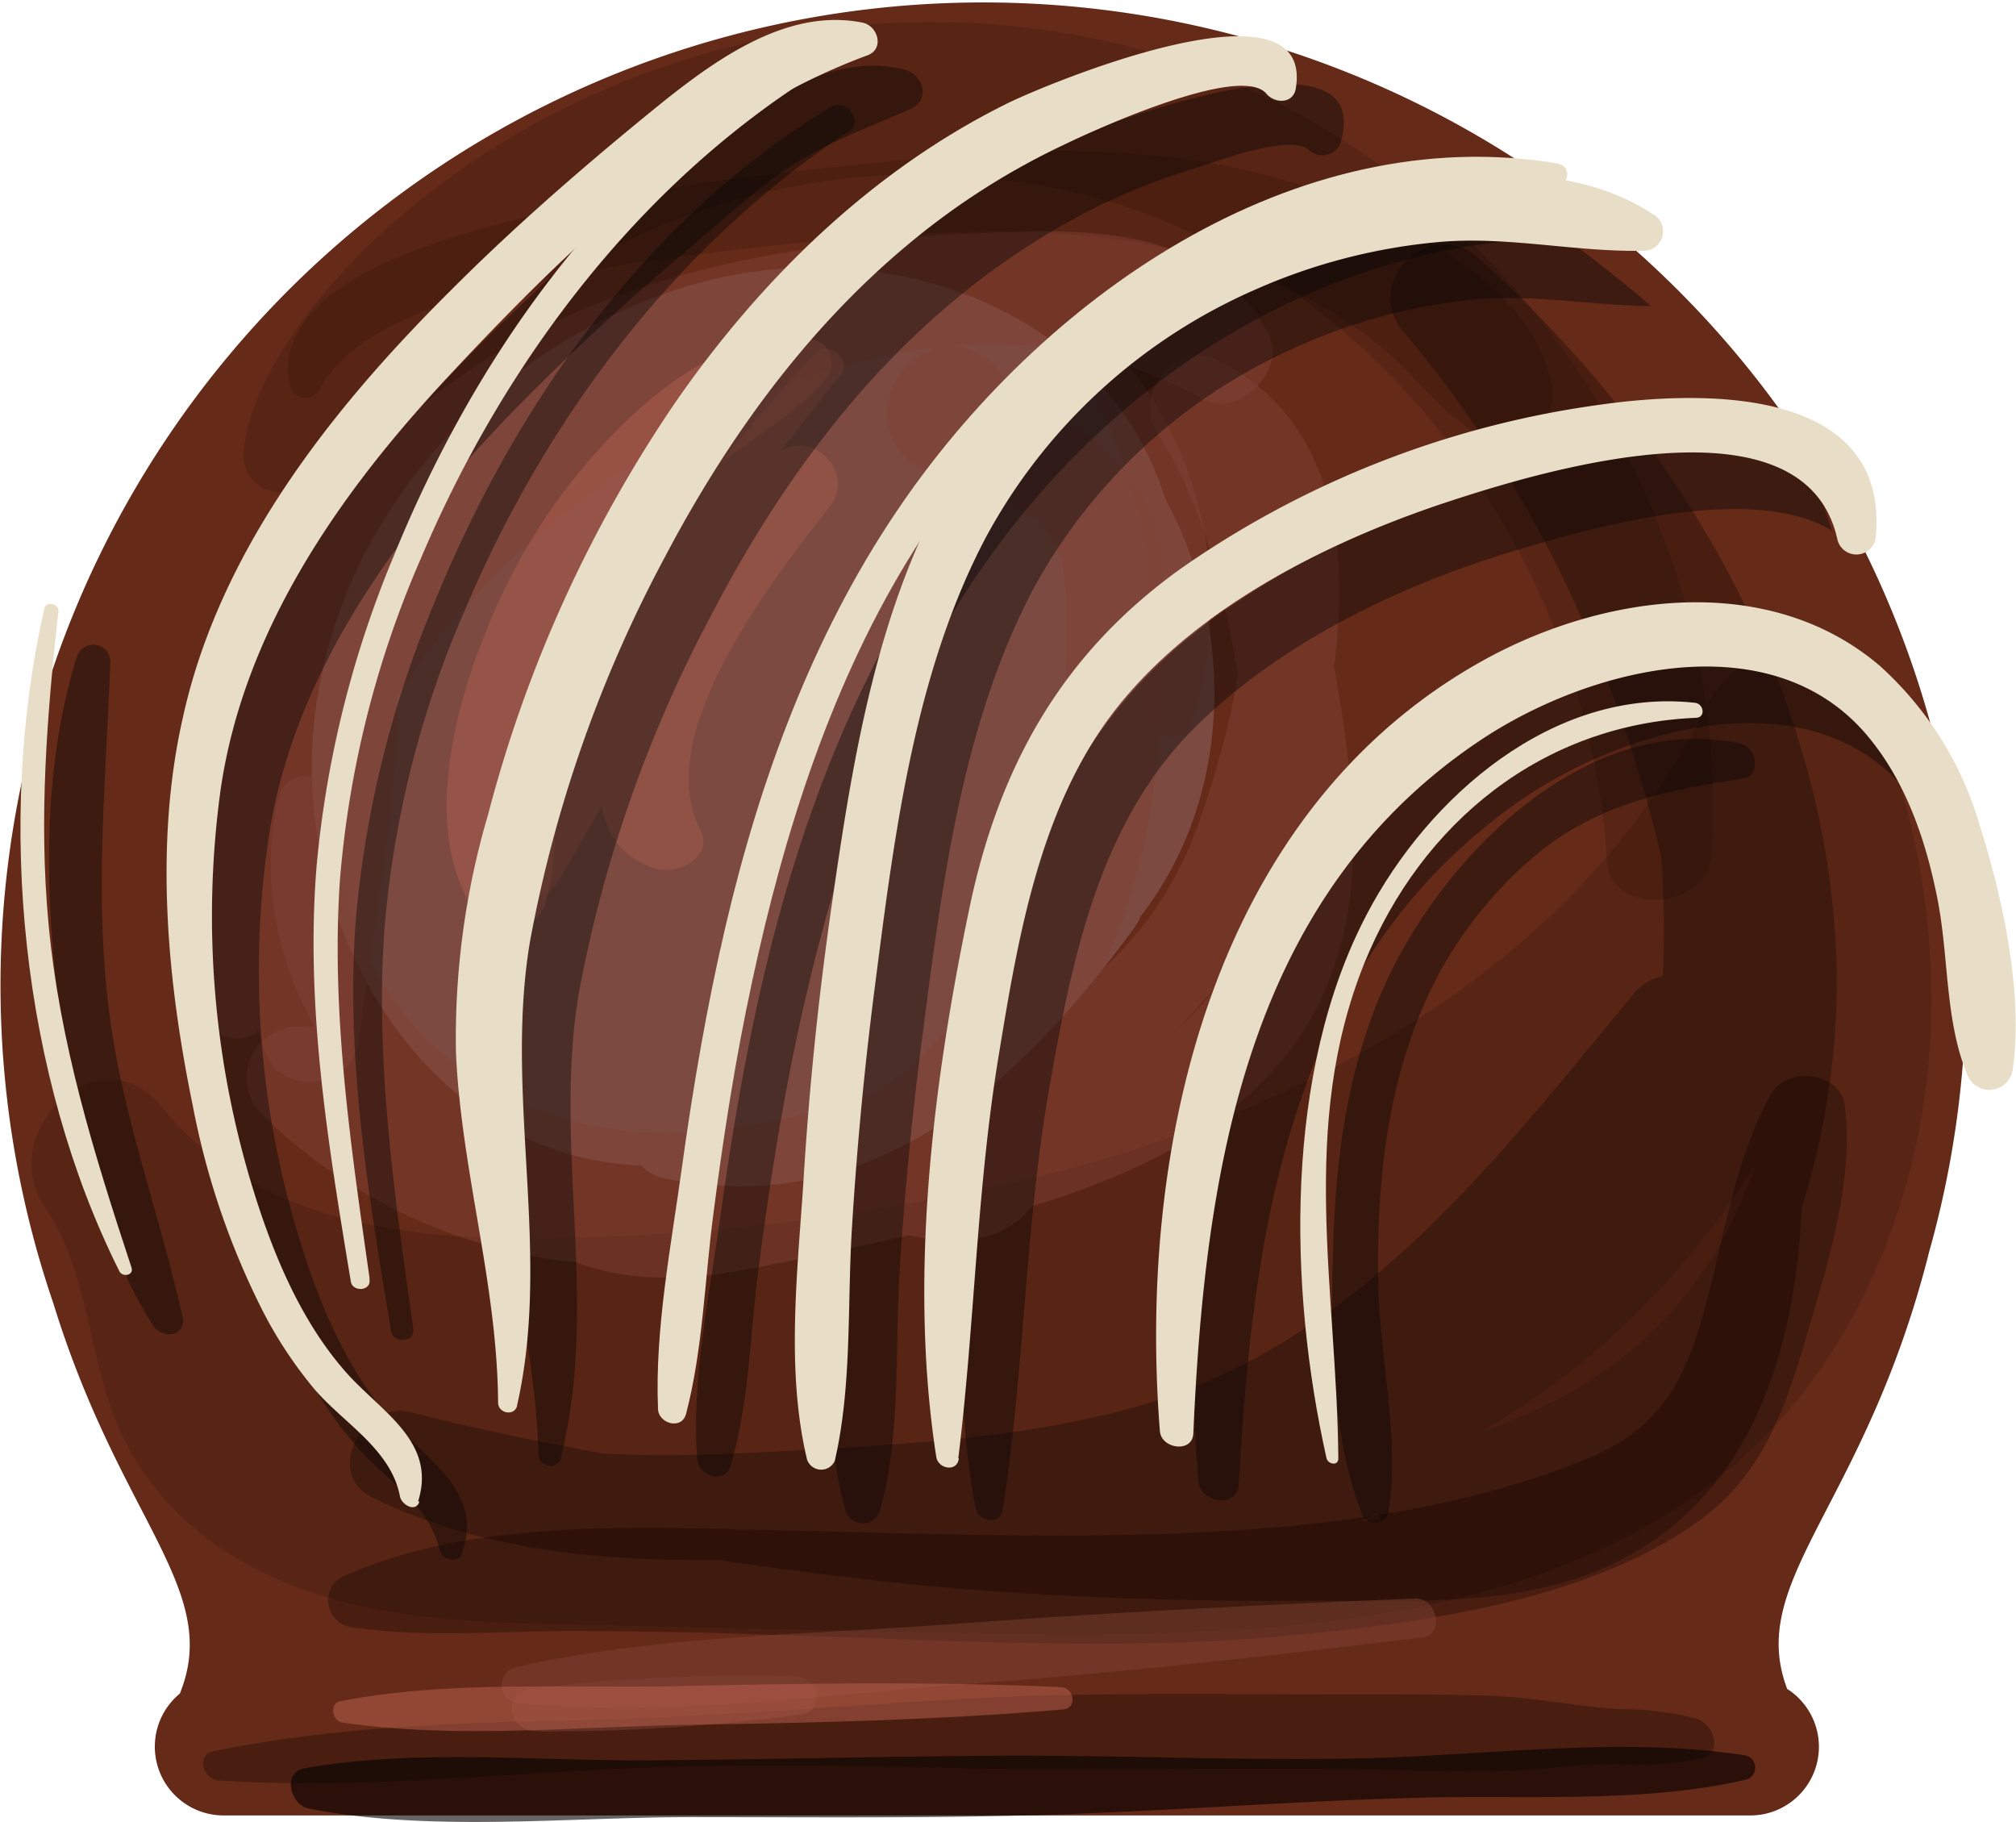 <svg xmlns="http://www.w3.org/2000/svg" viewBox="0 0 143.6 129.78"><defs><style>.cls-1{fill:#662a18;}.cls-2{opacity:0.29;}.cls-3{fill:#040000;}.cls-4{opacity:0.61;}.cls-5{fill:#7c4a41;}.cls-6{opacity:0.15;}.cls-7{opacity:0.47;}.cls-8{fill:#7f4236;}.cls-9{fill:#c46653;}.cls-10{opacity:0.36;}.cls-11{opacity:0.27;}.cls-12{opacity:0.41;}.cls-13{fill:#050504;}.cls-14{fill:#e8dec8;}</style></defs><title>candy icon</title><g id="Camada_2" data-name="Camada 2"><g id="_1" data-name="1"><path class="cls-1" d="M127.32,120.33c-3-7.8,5.52-13,10.1-31.2A70,70,0,1,0,3.81,92.85c4.76,15.45,12,20.37,9,27.76a4.9,4.9,0,0,0,3.11,8.68H124.59a4.89,4.89,0,0,0,2.73-9Z"/><g class="cls-2"><path class="cls-3" d="M100.88,23.62c12.22,8.55,17.1,25.78,17.59,40a68.55,68.55,0,0,1-12.36,42.08,3.48,3.48,0,0,0,5,4.77c14-10.19,21-28,19.52-45.07C129,47,118.86,30.59,105.35,18.41c-3.48-3.15-8.39,1.68-5.37,5.23,9.5,11.18,15.59,24.76,18.73,39,2.44,11.09,5.14,25.05.49,35.94-3.23,7.56-9.65,9.4-17.37,9.63s-15.34,0-23-.56c-16.6-1.13-33.43-3-49.59-7.07-3.38-.85-6.2,4.36-2.73,6.06,8.47,4.14,17.78,4.66,27.07,4.41,9.71-.26,19.64-.49,29-3.19,17-4.91,29.14-18.2,39.24-32.12l-6.43-3.17C112,91,92.25,98.93,76.84,105c-3.19,1.25-2.87,6.24.65,6.73,15.42,2.12,28.33-7.9,39.25-17.48l-4.35-5.47a124.36,124.36,0,0,0-14,15.5c-1.78,2.33.59,6.58,3.62,5.5a17.56,17.56,0,0,0,9.53-7.42c2.21-3.47-2.34-7.52-5.4-4.56-1.65,1.58-3.31,3.17-4.94,4.78l5.43,4.55A106.4,106.4,0,0,1,113,98c2.1-2.63-1.67-5.51-4.09-3.61a36.82,36.82,0,0,0-8.36,8.9c-2.32,3.47,2.39,7.46,5.43,4.55,1.65-1.57,3.27-3.17,4.91-4.77l-5.41-4.56a9.25,9.25,0,0,1-4.81,4.09l3.62,5.5a112.79,112.79,0,0,1,12.48-13.91c3.31-3.14-.81-8.62-4.35-5.47-9.33,8.28-20.42,17.9-33.79,16,.21,2.24.43,4.48.64,6.73,18.57-7.16,38.48-16.4,43.56-37.53.88-3.69-4-6.07-6.43-3.18C106.2,83.06,96.25,96.25,80,100.44c-7.73,2-15.77,2.44-23.7,2.88-9.28.5-18.26.85-27-2.7l-2,6.37c14.74,2.73,29.37,5.38,44.36,6.4,7.35.49,14.73.68,22.09.61,6.3,0,13.14.38,19.16-1.81,21.78-7.93,15.66-41.51,11-58.08a95.8,95.8,0,0,0-18.54-35.7L100,23.64c11.93,11,21.77,25.56,23.25,42.1C124.56,80.64,119,96,106.78,105l5,4.77A74.91,74.91,0,0,0,125.18,64c-.72-16.38-6.64-36.07-22.36-43.9-2.12-1.05-3.87,2.13-1.94,3.48Z"/></g><g class="cls-2"><path class="cls-3" d="M15.51,126.8c9,.57,17.79-.26,26.77-.75,8.54-.47,17-.34,25.6-.14s17,0,25.5.06c4.16,0,8.34.18,12.5.18,3.07,0,6.08-.49,9.15-.5a26.73,26.73,0,0,0,6.07-.38c1.71-.38,1-2.49-.28-2.88a21.27,21.27,0,0,0-5.41-.67c-2.92-.17-5.77-.79-8.67-.92-4.13-.19-8.3-.12-12.44-.14-9,0-18-.17-27,.4s-18,1.25-27,1.46c-8.48.2-16.77.5-25.1,2.2-1.25.25-.74,2,.35,2.08Z"/></g><g class="cls-2"><path class="cls-3" d="M25.07,115.89c5.29.79,10.64.24,16,.27,5.91,0,11.82.19,17.72.39,11.25.39,22.54,1,33.77-.14,9.23-.9,20.72-2.52,28.45-8.09,4.34-3.13,6-7.57,7.48-12.55,1.57-5.41,3.58-11.31,2.92-17-.29-2.5-4.15-2.86-5.29-.81-2.67,4.8-3.36,10.66-4.88,15.9s-3.46,8.17-8.63,10.21c-9.09,3.61-19.07,4.74-28.77,5.13-9.41.37-18.81,0-28.22-.22-10.06-.19-21.69-.89-31.07,3.23a1.92,1.92,0,0,0,.55,3.68Z"/></g><g class="cls-4"><path class="cls-3" d="M124.22,125c-8.62-1.34-18.28,0-27,.22-8.93.19-17.83-.25-26.75-.18-8.29.06-16.58.28-24.87.33-7.83,0-16.19-.8-23.91.56-1.62.29-1,2.61.29,2.87,8.55,1.68,18.28.63,27,.61,8.39,0,16.78.09,25.16-.15,9-.27,17.93-1,26.9-1.23,7.54-.22,15.92.43,23.29-1.28a.89.89,0,0,0-.08-1.75Z"/></g><path class="cls-5" d="M83,35.52c-4.34-13.87-20.33-19-33.46-15.3C34.92,24.37,23.1,37.55,22.25,53c-.76,13.91,8.38,29.44,23.42,30a3.17,3.17,0,0,0,1.78.94c14.87,3,25.36-6.92,33.44-18a3.13,3.13,0,0,0,.31-.56l0-.06C87.85,56.79,88,44.75,83,35.52Z"/><g class="cls-6"><path class="cls-3" d="M16.11,96c21.74,13.61,53.18,10.64,76.19,1.64,19.53-7.65,37.31-23.32,40.53-44.91,1-7.07-8.31-8.36-11.13-2.65C111.94,69.94,90.59,80.5,69.83,84.71a158.57,158.57,0,0,1-32.65,3.5c-9.4-.08-19.41-1.62-25.64-9.36-4.4-5.47-12,1.7-8.31,7.18,3.46,5.1,3,12,6.09,17.37s8.06,8.56,13.82,10.3,11.76,1.86,17.65,2l24.11.52c24.23.5,55.53,1.51,67.95-24.16,6.35-13.11,6-27.93.75-41.32-1.87-4.79-9.47-1.9-9.36,2.61.47,19-12.66,36.43-29.91,43.44-10.54,4.28-22.9,4.48-34.14,4.41a133.44,133.44,0,0,1-37.53-5.33c-5.12-1.53-8.39,6.52-3,7.94a172.51,172.51,0,0,0,41.71,5.92c13.29.17,27.82.14,40.09-5.64,19.68-9.28,31.85-29.49,32.73-50.91l-9.81,1.43c3.78,12,4,26.61-3.93,37.12-8.58,11.31-23.92,13.14-37.09,13.41-16.06.33-32.52.12-48.55-.86C29.31,103.93,22.26,103,19,98c-1.81-2.78-2.27-6.2-3.13-9.34a31.46,31.46,0,0,0-4.32-9.81L3.23,86c7.56,9.36,19.37,12.59,31,13.24a148.06,148.06,0,0,0,39.27-3.36c24.55-5.37,47.54-18.4,59-41.58l-11.13-2.65c-2.67,17.85-19,29.66-34.85,35.58A95,95,0,0,1,53.84,93a103.3,103.3,0,0,1-16.47-1.28c-5.89-.94-11.79-1.65-17.7-2.55-3.42-.52-7.28,4.52-3.56,6.86Z"/></g><g class="cls-6"><path class="cls-3" d="M22.73,27.77c3-5.67,13.4-7.49,19.08-8.48a212.83,212.83,0,0,1,22.52-2.55c8.29-.55,17-.29,24.84,2.7a32.61,32.61,0,0,1,9.38,5.4c2.41,2,4.15,4.74,7,6.21a3.38,3.38,0,0,0,4.94-3.64c-1.19-7.17-11-11.89-17.19-14-9.17-3.13-18.81-3-28.33-2.07-9.13.91-18.44,1.81-27.36,4.08C32.31,16.78,19.05,20,20.66,27.53a1.13,1.13,0,0,0,2.07.24Z"/></g><g class="cls-6"><path class="cls-3" d="M21.46,34.59c3-2,5.31-5,8.11-7.27,2.14-1.73,4.12-3.57,6.39-5.15a54.94,54.94,0,0,1,14.82-7.43,48.09,48.09,0,0,1,29-.16c19.67,6.35,33.5,26.34,34.67,46.67.24,4.09,7.19,3.53,7.45-.4,1.76-26.63-17.17-52.27-43.44-58A58.47,58.47,0,0,0,41.05,7.3a56.52,56.52,0,0,0-14.11,9.53c-3.88,3.62-9.2,9.91-9.6,15.54a2.63,2.63,0,0,0,4.12,2.22Z"/></g><g class="cls-7"><path class="cls-8" d="M18.87,72.44c1.83-8,1.73-16.26,4.64-24.06a33.23,33.23,0,0,1,14.19-17C44.84,27.06,53,25,61.23,24.12a113.8,113.8,0,0,1,13.05-.75c3,0,7.93,0,9.56,3.15l4.7-4.58C71.86,12.69,52.36,19.29,38,29.82,24,40.12,12.55,57,18.9,74.91c1.14,3.23,6.12,2.7,6.62-.7q1.05-7.3,2.11-14.61a92,92,0,0,0,.66-13.28c0-2.22-3.55-3.08-4.2-.78a95.58,95.58,0,0,0-3.18,13q-1.07,7.29-2.12,14.6l6.62-.71C19.93,57,30.88,43.09,42.89,34.59c12.48-8.83,28.51-14.1,42.77-6.16,2.49,1.39,6-2,4.7-4.58-4.17-8.07-13.49-7.58-21.41-7.2-10.22.49-20.62,2-29.91,6.52C30.3,27.42,22.84,34.29,19,43.31a60,60,0,0,0-4.08,29c.25,2.17,3.5,2.2,4,.14Z"/></g><g class="cls-7"><path class="cls-8" d="M19.77,57c-2.31,11,4,21.61,13.59,26.73C44.94,89.85,58.17,87,69.71,82.3s20-12.61,23.29-25C95.76,47,98.45,31.65,86.85,25.69c-3-1.55-6.18,2.34-4.45,5.07,3.22,5.07,4.65,10.76,5.66,16.63S90.45,60,88.67,66c-3,10-14.84,12.86-23.75,14.93-3,.69-4.66,5.86-.9,6.86,4.06,1.08,8.73.92,10.41-3.61.88-2.37-1-5.32-3.68-4.72q-7.65,1.66-15.3,3.33c-5,1.09-9.48,1.83-14.21-.62-6.57-3.41-11.88-9.09-19.78-9.06a3.67,3.67,0,0,0-2.64,6.42,37.52,37.52,0,0,0,53.59-1.39c7.52-8.1,10-18.3,10.35-29.11.14-5.16.83-11.09-2.51-15.45a15.34,15.34,0,0,0-5-4c-1.74-.93-5-1.33-6.42-2.58l1.29,2.31,0,.35c-.66.66-1.31,1.32-2,2l.68-.25L65.46,31l-.27-.32L65.25,28c-.08.25-.15.49-.22.74.65-.67,1.3-1.33,2-2l-.63.36c-3.82,2.22-1.51,8.81,2.49,6.49,3-1.76,4.56-6.09,1-8.31-3.35-2.09-7.37,1.42-6.61,5.08.93,4.5,7.45,4,10.42,6.63,2.62,2.34,2.27,5.78,2.24,9a77.12,77.12,0,0,1-.73,11A30.92,30.92,0,0,1,55,81.63c-11.21,3.93-23.56.25-31.85-7.89q-1.33,3.21-2.65,6.42c8.2,0,13.79,7.67,21.3,10,4.28,1.35,8.59.85,12.91-.05C60.36,89,66,87.68,71.62,86.45l-3.68-4.72c0-.66-.38-.88-1.24-.66l-.9,6.86c11.22-2.61,24.51-6.56,29-18.46,2.59-6.85,1.52-14.37.34-21.39-1.25-7.46-2.92-14.73-7-21.22l-4.44,5.07c8.4,4.4,4.14,19.73,1.69,26.66C82.1,68,74.6,73.18,65.57,76.61,56.73,80,47,82.53,37.86,78.87A21.87,21.87,0,0,1,24,57.32c.15-2.64-3.7-2.83-4.22-.36Z"/></g><g class="cls-7"><path class="cls-8" d="M76,24.85c5,8.06,7.13,16,5.5,25.44-.36,2.08,2.71,3.21,3.43,1.08,3.19-9.57.55-21.37-7.24-28.09A1.16,1.16,0,0,0,76,24.85Z"/></g><g class="cls-7"><path class="cls-8" d="M38.14,123.3a134.36,134.36,0,0,0,19-1.22c1.61-.23,1.14-2.63-.35-2.67a123.52,123.52,0,0,0-19,.87c-2.07.25-1.58,3,.37,3Z"/></g><g class="cls-7"><path class="cls-8" d="M37,121.29c10.54,1,21.52-.59,32.06-1.37,10.78-.79,21.5-2,32.22-3.3,1.69-.2,1.07-2.84-.49-2.78-11,.45-21.88,1-32.81,1.81-10.32.78-21.1.8-31.22,3.07a1.3,1.3,0,0,0,.24,2.57Z"/></g><g class="cls-7"><path class="cls-9" d="M24.36,122.67c8.08,1.2,16.71.29,24.86.16,8.85-.13,17.71-.34,26.52-1.09,1-.09.78-1.54-.16-1.59-9.1-.41-18.21-.27-27.31-.07-7.87.18-16.29-.44-24.05,1.08-.77.16-.55,1.41.14,1.51Z"/></g><g class="cls-7"><path class="cls-9" d="M61.33,56.54c.55,0,.44-.89-.09-.89s-.43.89.09.89Z"/></g><g class="cls-10"><path class="cls-9" d="M57.91,24.17C49.67,22.84,41.16,32.73,37.51,39,33.65,45.7,29,58.14,34,65.17c1.15,1.6,4.27,1.11,4.84-.81,1.21-4.09.39-8.36,1.27-12.54a33.06,33.06,0,0,1,4.14-10.45,34,34,0,0,1,6.38-7.76c2.7-2.39,6.15-4,8.39-6.86a1.75,1.75,0,0,0-1.14-2.58Z"/></g><g class="cls-11"><path class="cls-9" d="M58.05,25.2A111.17,111.17,0,0,0,45,41.84c-3.8,6-6.46,12.49-10,18.59-1.76,3,3.15,5.06,4.84,2.2,5.49-9.33,10.42-18.84,18.77-26l-3.8-3.71C51.27,37.38,35.73,58,46.61,61.83c1.54.55,4.31-.75,3.26-2.76-3.55-6.79,5.33-18,9.24-23,1.93-2.44-1.4-5.74-3.8-3.7-8.85,7.52-15.18,17.71-20.33,28L40.05,62c2.74-12.77,11.69-25.31,19.8-35.24.91-1.11-.82-2.61-1.8-1.56Z"/></g><g class="cls-12"><path class="cls-13" d="M138.15,58.25c0-.1-.05-.2-.07-.3a4.25,4.25,0,0,1-1.21-1.86c-.79-2.48-1.65-4.94-2.52-7.39-7.65-4.37-17.62-2.89-25.28,1.16-19.79,10.5-25.63,34.91-23.69,55.68.14,1.51,2.76,1.88,2.86.19,1-18.22,3.63-36.87,19.49-48.33,7.6-5.49,21-9.43,28-1.15a19.92,19.92,0,0,1,3,5C138.54,60.24,138.37,59.24,138.15,58.25Z"/></g><g class="cls-12"><path class="cls-13" d="M129.54,34.93c-.72-1.08-1.5-2.12-2.3-3.15A40.28,40.28,0,0,0,117,32,68.51,68.51,0,0,0,86.78,43.79C77.67,50.3,73.31,59.09,71.27,69.9c-2.26,12-4,25.35-1.79,37.45.19,1,1.75,1.35,1.94.14C73,97.45,73,87.28,74.78,77.25c1.63-9.19,3.58-18.86,10.52-25.63,6.17-6,14.56-10,22.73-12.44,4.94-1.49,16.68-4.91,22.48-1.38C130.18,36.84,129.85,35.89,129.54,34.93Z"/></g><g class="cls-12"><path class="cls-13" d="M109.59,15.59A48.55,48.55,0,0,0,95,18.15,45.29,45.29,0,0,0,72.46,34.29c-6.84,9.52-8.84,21.65-10.5,33Q60.52,77.11,59.85,87c-.46,6.6-1.47,14.09.37,20.53a1.28,1.28,0,0,0,2.45.09c1.52-5.42,1.07-11.5,1.41-17.09q.51-8.11,1.55-16.18c1.41-10.88,2.8-22.63,8-32.46A39.44,39.44,0,0,1,92.07,24.84a40.77,40.77,0,0,1,12.27-3.45c4.48-.53,8.86.37,13.27.41C115.06,19.61,112.36,17.54,109.59,15.59Z"/></g><g class="cls-12"><path class="cls-13" d="M108.12,14.56c-16.55-.1-32,11.52-41.09,24.75-6.2,9-10.12,19.53-12.62,30.16-1.34,5.69-2.31,11.46-3.11,17.25-.77,5.54-2.06,11.57-1.64,17.17.09,1.27,2,1.88,2.39.46,1.34-4.52,1.38-9.5,2-14.17.73-5.56,1.59-11.1,2.76-16.57,2.3-10.67,5.67-21.42,11.52-30.72,9.55-15.22,25.06-25.52,43-26C110.28,16.07,109.2,15.31,108.12,14.56Z"/></g><g class="cls-12"><path class="cls-13" d="M39.94,103.81c2.79-10.89-.57-22.18,1.3-33.14a93.73,93.73,0,0,1,9.35-26.73c4.29-8.27,9.78-16.1,16.92-22.16a53.15,53.15,0,0,1,10.21-6.85,46.81,46.81,0,0,1,7.58-3c1.54-.48,6.66-2.47,8-1.2A1.37,1.37,0,0,0,95.53,10c2.45-8.89-19-.43-21.54.86C64.51,15.65,56.7,23.31,50.67,32A93.91,93.91,0,0,0,37.43,60.92,59.63,59.63,0,0,0,35,77.16c.1,8.91,3.13,17.45,3.35,26.39a.84.84,0,0,0,1.64.26Z"/></g><g class="cls-12"><path class="cls-13" d="M32.9,110.6c1.62-4.41-2.67-6.72-5.2-9.66-3.16-3.69-5.08-8.4-6.46-13a64.52,64.52,0,0,1-1.95-29.25c2-11.2,9.08-20.84,16.76-28.89A169.55,169.55,0,0,1,48.47,18.22c2.06-1.77,4.1-3.59,6.25-5.25C58,10.43,61.06,9.43,64.86,7.76c1.45-.64.91-2.45-.43-2.8-5.92-1.52-11.93,3.48-16.18,7C43.55,15.75,39,19.8,34.66,24.08c-8.43,8.37-16.3,18.39-19,30.21-2.22,9.59-1.11,20.3,1.09,29.79A52.37,52.37,0,0,0,22,98.17a28.61,28.61,0,0,0,3.67,5.14c2.07,2.26,4.89,3.88,5.65,7.08.17.7,1.34,1,1.62.21Z"/></g><g class="cls-12"><path class="cls-13" d="M29.44,94.64c-1.32-9.32-2.71-18.87-2.07-28.3a71.39,71.39,0,0,1,5.79-23c5.72-13.48,15-25.91,27.31-34,1.09-.72-.22-2.37-1.31-1.71C45.9,15.65,36.57,29,30.84,43.16a75.33,75.33,0,0,0-5.47,22c-.8,10,.85,19.82,2.49,29.64.15.91,1.72.81,1.58-.16Z"/></g><g class="cls-12"><path class="cls-13" d="M98.91,107.6c.8-5.27-.65-10.92-.74-16.25-.1-6.16.43-12.43,2.63-18.25a29.18,29.18,0,0,1,9.14-12.65c4.27-3.27,9-4.22,14.2-5,1.33-.21,1-2.23-.12-2.48-10.64-2.31-20.5,7.32-24.86,16.08C96.29,74.8,95.23,81.37,95,87.77s-.32,14.1,2,20a1,1,0,0,0,1.93-.16Z"/></g><g class="cls-12"><path class="cls-13" d="M13,93.77C11.35,86.32,8.64,79.35,7.73,71.7c-1-8.26-.17-16.27.13-24.52A1.22,1.22,0,0,0,5.5,46.7C3,54.62,3.18,63.52,4.19,71.67c.95,7.61,2.54,16.16,6.71,22.72.64,1,2.42.8,2.11-.62Z"/></g><path class="cls-14" d="M85,102.09c.83-18.6,3.73-38.26,20.52-49.42,7.76-5.15,20.66-8.4,27.49-.28,2.77,3.3,4.18,7.49,5,11.65s.52,8.74,2.16,12.59a1.68,1.68,0,0,0,3.18-.37c.81-5.38-.69-12.28-2.32-17.43a24.45,24.45,0,0,0-7.14-11.42c-7.94-6.76-19.66-5.12-28.2-.4C86.42,57.67,81,81.49,82.62,101.93c.11,1.26,2.32,1.57,2.38.16Z"/><path class="cls-14" d="M68.26,103.86c1.17-9.52,1.3-19.09,2.86-28.58,1.42-8.67,3-18.25,8.73-25.24s15-11.61,23.58-14.4c6.58-2.15,25.17-7.75,27.45,2.79a1.39,1.39,0,0,0,2.73-.16c1-10.76-12.28-10.48-19.55-9.46A68.22,68.22,0,0,0,84.33,40.34C75.64,46.47,71.1,54.64,69,64.93c-2.58,12.41-4.27,26.22-2.31,38.82.13.87,1.49,1.12,1.61.11Z"/><path class="cls-14" d="M59.47,104c1.2-5.22.89-10.81,1.19-16.14q.51-8.59,1.6-17.15c1.4-10.88,2.79-22.69,8-32.51A40,40,0,0,1,89.4,20.63a41.44,41.44,0,0,1,13.15-3.4c4.91-.42,9.65.73,14.53.63a1.39,1.39,0,0,0,.6-2.64c-7.2-4.77-19.09-2.6-26.69.14A44.5,44.5,0,0,0,69.14,31.92c-6.45,9.56-8.31,21.53-9.92,32.71q-1.41,9.8-2,19.68c-.43,6.38-1.23,13.34.26,19.61a1.06,1.06,0,0,0,2,.07Z"/><path class="cls-14" d="M111.08,11.66C92.13,8.45,74,21.34,63.85,36.44c-6,8.89-9.74,19.16-12.17,29.53-1.33,5.67-2.31,11.42-3.11,17.19-.77,5.59-1.93,11.5-1.7,17.15,0,1.06,1.68,1.57,2,.38,1.19-4.57,1.32-9.45,1.93-14.13.72-5.58,1.58-11.14,2.77-16.64,2.3-10.7,5.7-21.45,11.56-30.78,10-15.92,26.75-26.77,45.86-26,.82,0,.87-1.3.1-1.43Z"/><path class="cls-14" d="M36.81,100.18C39.33,89.24,35.89,78,37.76,67a94.06,94.06,0,0,1,9.68-27.48c4.38-8.29,10-16.08,17.23-22.1a51.58,51.58,0,0,1,11.11-7.11c2.06-1,12.57-5.82,14.42-3.64.6.72,1.92.74,2.1-.37C93.67-2,74.52,6,71.8,7.34,62.14,12.1,54.21,19.85,48.11,28.65A94.31,94.31,0,0,0,34.77,58a56.16,56.16,0,0,0-2.29,17c.38,8.4,2.94,16.42,3,24.89,0,.77,1.17,1,1.36.21Z"/><path class="cls-14" d="M29.78,106.93c1.32-4.19-2.48-6.29-5-9.05-3.13-3.48-5.09-8-6.5-12.38a66.1,66.1,0,0,1-2.57-29.23C17.36,44.83,24.27,35,32,26.74c8.41-9,18.13-18.5,29.79-22.8,1.23-.45.75-2.11-.36-2.33-5.94-1.19-11.59,3.5-15.87,7C40.85,12.48,36.26,16.51,32,20.79c-8.46,8.42-16.42,18.52-19,30.43-2,8.89-1.1,18.62.72,27.46a55.21,55.21,0,0,0,5.09,14.87,30.55,30.55,0,0,0,3.51,5.29c2.06,2.46,5.52,4.32,6.17,7.73.1.57,1.12,1.2,1.39.36Z"/><path class="cls-14" d="M26.32,91C25,81.71,23.57,72.17,24.21,62.72a71.62,71.62,0,0,1,5.79-23c5.73-13.51,15-26,27.37-34,.92-.6-.18-2-1.1-1.43-13.2,8-22.53,21.28-28.26,35.4a74.74,74.74,0,0,0-5.46,22c-.81,10,.82,19.79,2.44,29.58.13.76,1.45.68,1.33-.14Z"/><path class="cls-14" d="M95.33,103.9c-.1-12-2.84-23.67,1.86-35.32,4.06-10,12.68-17,23.6-17.46.72,0,.59-1-.06-1.07-10.07-1.11-19,6.68-23.38,15.08-5.9,11.22-5.57,26.64-2.86,38.73.1.41.84.58.84,0Z"/><path class="cls-14" d="M9.37,90.28c-2.68-8.13-5.13-16-5.92-24.56-.69-7.45-.11-14.77.71-22.19.06-.53-.85-.76-1-.2C-.3,58.46,1.53,76.61,8.5,90.53c.22.46,1.05.3.87-.25Z"/></g></g></svg>